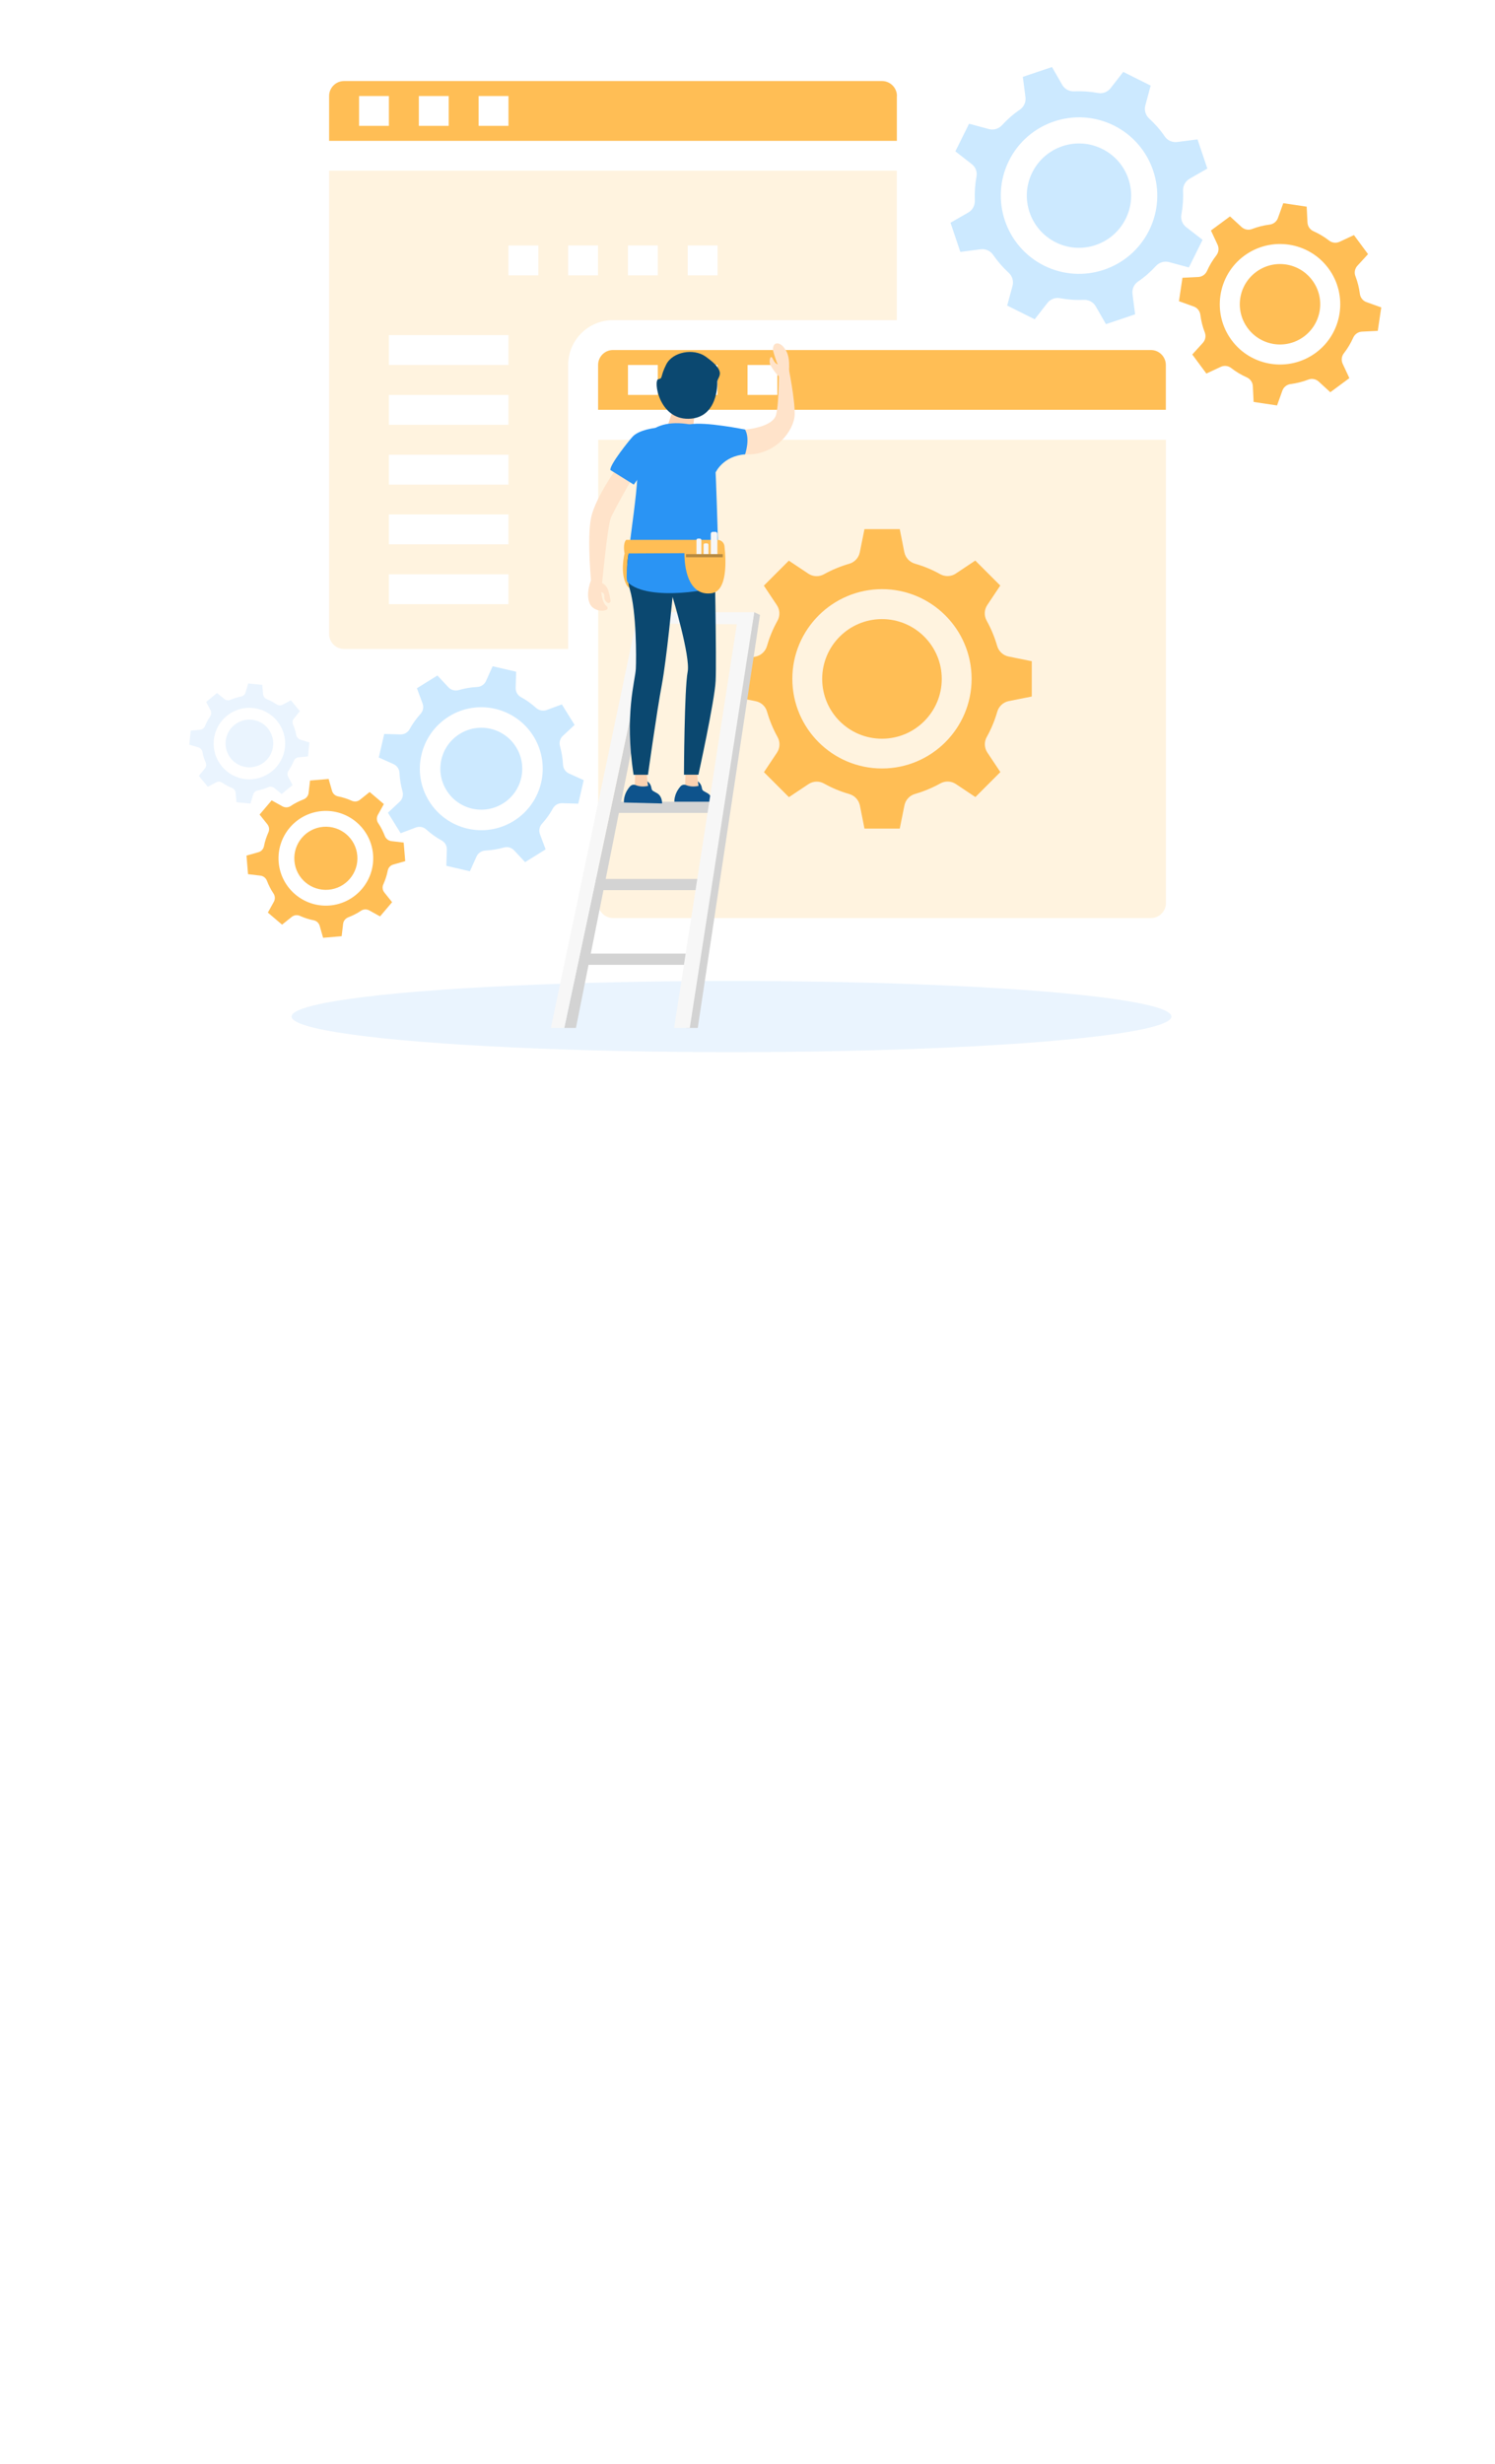 <svg xmlns="http://www.w3.org/2000/svg" xmlns:xlink="http://www.w3.org/1999/xlink" version="1.1" width="386" height="636" viewBox="0 0 386 636" xml:space="preserve">
<desc>Created with Fabric.js 3.5.0</desc>
<defs>
</defs>
<rect x="0" y="0" width="100%" height="100%" fill="#ffffff"/>
<g transform="matrix(0.251 0 0 0.251 200.411 145.613)" id="148327">
<g style="" vector-effect="non-scaling-stroke">
		<g transform="matrix(1 0 0 1 -541.95 184.45)" id="website-maintenance">
<path style="stroke: none; stroke-width: 1; stroke-dasharray: none; stroke-linecap: butt; stroke-dashoffset: 0; stroke-linejoin: miter; stroke-miterlimit: 4; is-custom-font: none; font-file-url: none; fill: rgb(42,148,244); fill-rule: nonzero; opacity: 0.1;" transform=" translate(-418.05, -724.45)" d="M 466.3 715.7 c -0.7 -3.7 -1.8 -7.3 -3.3 -10.7 c -0.9 -2.1 -0.6 -4.5 0.9 -6.3 l 6.1 -7.5 l -9.2 -11.2 l -8.5 4.5 c -2 1.1 -4.5 0.9 -6.4 -0.4 c -3.1 -2.1 -6.4 -3.9 -9.9 -5.3 c -2.1 -0.8 -3.6 -2.8 -3.8 -5.1 l -0.9 -9.6 l -14.4 -1.4 l -2.8 9.3 c -0.7 2.2 -2.5 3.8 -4.8 4.2 c -3.7 0.7 -7.3 1.8 -10.7 3.3 c -2.1 0.9 -4.5 0.6 -6.3 -0.9 l -7.5 -6.1 l -11.2 9.2 l 4.5 8.5 c 1.1 2 0.9 4.5 -0.4 6.4 c -2.1 3.1 -3.9 6.4 -5.3 9.9 c -0.8 2.1 -2.8 3.6 -5.1 3.8 l -9.6 0.9 l -1.4 14.4 l 9.3 2.8 c 2.2 0.7 3.8 2.5 4.2 4.8 c 0.7 3.7 1.8 7.3 3.3 10.7 c 0.9 2.1 0.6 4.6 -0.9 6.3 l -6.1 7.5 l 9.2 11.2 l 8.5 -4.5 c 2 -1.1 4.5 -0.9 6.4 0.4 c 3.1 2.1 6.4 3.9 9.9 5.3 c 2.1 0.8 3.6 2.8 3.8 5.1 l 0.9 9.6 l 14.4 1.4 l 2.8 -9.3 c 0.7 -2.2 2.5 -3.8 4.8 -4.2 c 3.7 -0.7 7.3 -1.8 10.7 -3.3 c 2.1 -0.9 4.5 -0.6 6.3 0.9 l 7.5 6.1 l 11.2 -9.2 l -4.5 -8.5 c -1.1 -2 -0.9 -4.5 0.4 -6.4 c 2.1 -3.1 3.9 -6.4 5.3 -9.9 c 0.8 -2.1 2.8 -3.6 5.1 -3.8 l 9.6 -0.9 l 1.4 -14.4 l -9.3 -2.8 c -2.1 -0.7 -3.8 -2.6 -4.2 -4.8 z m -51.8 45.4 c -20.2 -2 -35 -20 -33 -40.2 c 2 -20.2 20 -35 40.2 -33 c 20.2 2 35 20 33 40.2 c -2 20.2 -20 34.9 -40.2 33 z" stroke-linecap="round"/>
</g>
		<g transform="matrix(1 0 0 1 -541.9 184.4)" id="website-maintenance">
<path style="stroke: none; stroke-width: 1; stroke-dasharray: none; stroke-linecap: butt; stroke-dashoffset: 0; stroke-linejoin: miter; stroke-miterlimit: 4; is-custom-font: none; font-file-url: none; fill: rgb(42,148,244); fill-rule: nonzero; opacity: 0.1;" transform=" translate(-418.1, -724.4)" d="M 393.7 722 c 1.3 -13.5 13.3 -23.3 26.8 -22 c 13.5 1.3 23.3 13.3 22 26.8 c -1.3 13.5 -13.3 23.3 -26.8 22 c -13.5 -1.3 -23.3 -13.3 -22 -26.8 z" stroke-linecap="round"/>
</g>
		<g transform="matrix(1 0 0 1 -46 465.2)" id="website-maintenance">
<ellipse style="stroke: none; stroke-width: 1; stroke-dasharray: none; stroke-linecap: butt; stroke-dashoffset: 0; stroke-linejoin: miter; stroke-miterlimit: 4; is-custom-font: none; font-file-url: none; fill: rgb(42,148,244); fill-rule: nonzero; opacity: 0.1;" cx="0" cy="0" rx="452.5" ry="36.6"/>
</g>
		<g transform="matrix(1 0 0 1 108.85 118)" id="website-maintenance">
<path style="stroke: none; stroke-width: 1; stroke-dasharray: none; stroke-linecap: butt; stroke-dashoffset: 0; stroke-linejoin: miter; stroke-miterlimit: 4; is-custom-font: none; font-file-url: none; fill: rgb(255,190,85); fill-rule: nonzero; opacity: 0.19;" transform=" translate(-1068.85, -658)" d="M 776.8 888.5 c 0 8.5 6.9 15.4 15.4 15.4 h 553.3 c 8.5 0 15.4 -6.9 15.4 -15.4 V 412.1 h -584 v 476.4 z" stroke-linecap="round"/>
</g>
		<g transform="matrix(1 0 0 1 108.8 25.85)" id="website-maintenance">
<path style="stroke: none; stroke-width: 1; stroke-dasharray: none; stroke-linecap: butt; stroke-dashoffset: 0; stroke-linejoin: miter; stroke-miterlimit: 4; is-custom-font: none; font-file-url: none; fill: rgb(255,190,85); fill-rule: nonzero; opacity: 1;" transform=" translate(-1068.8, -565.85)" d="M 950.6 691.8 c 2.6 9 6.2 17.7 10.8 26 c 2.8 5 2.6 11.2 -0.6 16 l -13.4 20.1 l 25.7 25.7 l 20.1 -13.4 c 4.8 -3.2 11 -3.4 16 -0.6 c 8.2 4.6 16.9 8.2 26 10.8 c 5.5 1.6 9.7 6.1 10.9 11.8 l 4.7 23.7 h 36.3 l 4.8 -23.8 c 1.1 -5.6 5.3 -10.2 10.9 -11.8 c 9 -2.6 17.7 -6.2 26 -10.8 c 5 -2.8 11.2 -2.6 16 0.6 l 20.1 13.4 l 25.7 -25.7 l -13.4 -20.1 c -3.2 -4.8 -3.4 -11 -0.6 -16 c 4.6 -8.2 8.2 -16.9 10.8 -26 c 1.6 -5.5 6.1 -9.7 11.8 -10.9 l 23.7 -4.7 v -36.3 l -23.8 -4.8 c -5.6 -1.1 -10.2 -5.3 -11.8 -10.9 c -2.6 -9 -6.2 -17.7 -10.8 -26 c -2.8 -5 -2.6 -11.2 0.6 -16 l 13.4 -20.1 l -25.7 -25.7 l -20.1 13.4 c -4.8 3.2 -11 3.4 -16 0.6 c -8.2 -4.6 -16.9 -8.2 -26 -10.8 c -5.5 -1.6 -9.7 -6.1 -10.9 -11.8 l -4.7 -23.7 h -36.3 l -4.8 23.8 c -1.1 5.6 -5.3 10.2 -10.9 11.8 c -9 2.6 -17.7 6.2 -26 10.8 c -5 2.8 -11.2 2.6 -16 -0.6 L 973 536.4 l -25.7 25.7 l 13.4 20.1 c 3.2 4.8 3.4 11 0.6 16 c -4.6 8.2 -8.2 16.9 -10.8 26 c -1.6 5.5 -6.1 9.7 -11.8 10.9 l -23.7 4.7 v 36.3 l 23.8 4.8 c 5.7 1.1 10.3 5.3 11.8 10.9 z m 118.2 -126.1 c 50.9 0 92.2 41.3 92.2 92.2 c 0 50.9 -41.3 92.2 -92.2 92.2 c -50.9 0 -92.2 -41.3 -92.2 -92.2 c 0 -50.8 41.3 -92.1 92.2 -92.2 z M 776.8 335.2 v 46.1 h 584 v -46.1 c 0 -8.5 -6.9 -15.4 -15.4 -15.4 H 792.1 c -8.5 0 -15.3 6.9 -15.3 15.4 z m 153.7 0 h 30.7 V 366 h -30.7 v -30.8 z m -61.5 0 h 30.7 V 366 H 869 v -30.8 z m -61.5 0 h 30.7 V 366 h -30.7 v -30.8 z" stroke-linecap="round"/>
</g>
		<g transform="matrix(1 0 0 1 -144.8 -158.65)" id="website-maintenance">
<path style="stroke: none; stroke-width: 1; stroke-dasharray: none; stroke-linecap: butt; stroke-dashoffset: 0; stroke-linejoin: miter; stroke-miterlimit: 4; is-custom-font: none; font-file-url: none; fill: rgb(255,190,85); fill-rule: nonzero; opacity: 1;" transform=" translate(-815.2, -381.35)" d="M 1130.3 658 c 0 33.9 -27.5 61.5 -61.5 61.5 s -61.5 -27.5 -61.5 -61.5 c 0 -33.9 27.5 -61.5 61.5 -61.5 c 33.9 0 61.5 27.5 61.5 61.5 z M 1084.2 58.6 c 0 -8.5 -6.9 -15.4 -15.4 -15.4 H 515.5 c -8.5 0 -15.4 6.9 -15.4 15.4 v 46.1 h 584 V 58.6 z M 561.6 89.3 h -30.7 V 58.6 h 30.7 v 30.7 z m 61.5 0 h -30.7 V 58.6 h 30.7 v 30.7 z m 61.5 0 h -30.7 V 58.6 h 30.7 v 30.7 z" stroke-linecap="round"/>
</g>
		<g transform="matrix(1 0 0 1 -167.9 -158.7)" id="website-maintenance">
<path style="stroke: none; stroke-width: 1; stroke-dasharray: none; stroke-linecap: butt; stroke-dashoffset: 0; stroke-linejoin: miter; stroke-miterlimit: 4; is-custom-font: none; font-file-url: none; fill: rgb(255,190,85); fill-rule: nonzero; opacity: 0.19;" transform=" translate(-792.1, -381.3)" d="M 746 335.2 c 0 -25.5 20.6 -46.1 46.1 -46.1 h 292 V 135.4 h -584 v 476.4 c 0 8.5 6.9 15.4 15.4 15.4 H 746 v -292 z m 123 -122.9 h 30.7 V 243 H 869 v -30.7 z m -61.5 0 h 30.7 V 243 h -30.7 v -30.7 z m -61.5 0 h 30.7 V 243 H 746 v -30.7 z m -61.4 368.8 h -123 v -30.7 h 123 v 30.7 z m 0 -61.5 h -123 v -30.7 h 123 v 30.7 z m 0 -61.4 h -123 v -30.7 h 123 v 30.7 z m 0 -61.5 h -123 V 366 h 123 v 30.7 z m 0 -61.5 h -123 v -30.7 h 123 v 30.7 z m 0 -92.2 v -30.7 h 30.7 V 243 h -30.7 z" stroke-linecap="round"/>
</g>
		<g transform="matrix(1 0 0 1 -86.55 222.757)" id="website-maintenance">
<path style="stroke: none; stroke-width: 1; stroke-dasharray: none; stroke-linecap: butt; stroke-dashoffset: 0; stroke-linejoin: miter; stroke-miterlimit: 4; is-custom-font: none; font-file-url: none; fill: rgb(252,210,177); fill-rule: nonzero; opacity: 1;" transform=" translate(-873.45, -762.757)" d="m 866.3 767.1 l 0.6 -16.2 l 11.5 3.5 l 2.2 20.2 s -11 0.7 -14.3 -7.5 z" stroke-linecap="round"/>
</g>
		<g transform="matrix(1 0 0 1 -85.127 234.75)" id="website-maintenance">
<path style="stroke: none; stroke-width: 1; stroke-dasharray: none; stroke-linecap: butt; stroke-dashoffset: 0; stroke-linejoin: miter; stroke-miterlimit: 4; is-custom-font: none; font-file-url: none; fill: rgb(14,83,140); fill-rule: nonzero; opacity: 1;" transform=" translate(-874.873, -774.75)" d="M 867.3 767.2 c 2.7 1.1 7.2 2.1 12.8 0.8 l -0.7 -4.6 s 3.2 1.9 4 6.1 c 0.8 4.1 1 3 6.2 6.2 c 5.3 3.2 4.9 10.4 4.9 10.4 l -39.2 -1 s -1.1 -7.9 6 -16.3 c 1.4 -1.8 3.9 -2.5 6 -1.6 z" stroke-linecap="round"/>
</g>
		<g transform="matrix(1 0 0 1 -145.726 5.814)" id="website-maintenance">
<path style="stroke: none; stroke-width: 1; stroke-dasharray: none; stroke-linecap: butt; stroke-dashoffset: 0; stroke-linejoin: miter; stroke-miterlimit: 4; is-custom-font: none; font-file-url: none; fill: rgb(255,190,85); fill-rule: nonzero; opacity: 1;" transform=" translate(-814.274, -545.814)" d="M 804 529 s -5.1 19.9 2.1 32.4 s 20.2 -15.2 20.2 -15.2 S 824 519.6 804 529 z" stroke-linecap="round"/>
</g>
		<g transform="matrix(1 0 0 1 -167.663 -42.05)" id="website-maintenance">
<path style="stroke: none; stroke-width: 1; stroke-dasharray: none; stroke-linecap: butt; stroke-dashoffset: 0; stroke-linejoin: miter; stroke-miterlimit: 4; is-custom-font: none; font-file-url: none; fill: rgb(255,227,202); fill-rule: nonzero; opacity: 1;" transform=" translate(-792.337, -497.95)" d="M 800.4 434.6 s -26.4 35.9 -30.8 57.6 c -4.5 21.7 0.3 69.1 0.3 69.1 h 10.8 s 5.7 -60.5 9.3 -69.1 c 3.6 -8.8 27 -49.4 27 -49.4 l -16.6 -8.2 z" stroke-linecap="round"/>
</g>
		<g transform="matrix(1 0 0 1 -129.55 328.15)" id="website-maintenance">
<path style="stroke: none; stroke-width: 1; stroke-dasharray: none; stroke-linecap: butt; stroke-dashoffset: 0; stroke-linejoin: miter; stroke-miterlimit: 4; is-custom-font: none; font-file-url: none; fill: rgb(211,211,211); fill-rule: nonzero; opacity: 1;" transform=" translate(-830.45, -868.15)" d="M 795.9 784.3 h 100.2 v 11.5 H 795.9 z M 774.5 863.7 h 107.7 v 11.5 H 774.5 z M 764.8 940.5 h 107.7 V 952 H 764.8 z" stroke-linecap="round"/>
</g>
		<g transform="matrix(1 0 0 1 -117.35 263.15)" id="website-maintenance">
<path style="stroke: none; stroke-width: 1; stroke-dasharray: none; stroke-linecap: butt; stroke-dashoffset: 0; stroke-linejoin: miter; stroke-miterlimit: 4; is-custom-font: none; font-file-url: none; fill: rgb(211,211,211); fill-rule: nonzero; opacity: 1;" transform=" translate(-842.65, -803.15)" d="M 754 1016.9 h -12 l 88.4 -415.8 h 6.7 z M 879.3 1016.9 h -12 l 70.1 -427.5 l 5.9 2.8 z" stroke-linecap="round"/>
</g>
		<g transform="matrix(1 0 0 1 -127.2 263.15)" id="website-maintenance">
<path style="stroke: none; stroke-width: 1; stroke-dasharray: none; stroke-linecap: butt; stroke-dashoffset: 0; stroke-linejoin: miter; stroke-miterlimit: 4; is-custom-font: none; font-file-url: none; fill: rgb(247,247,247); fill-rule: nonzero; opacity: 1;" transform=" translate(-832.8, -803.15)" d="m 855 1016.9 l 64.5 -415.1 l -89.1 -0.7 l -88.4 415.8 h -13.8 L 818 589.4 h 119.4 l -66.3 427.5 H 853" stroke-linecap="round"/>
</g>
		<g transform="matrix(1 0 0 1 -138.35 222.757)" id="website-maintenance">
<path style="stroke: none; stroke-width: 1; stroke-dasharray: none; stroke-linecap: butt; stroke-dashoffset: 0; stroke-linejoin: miter; stroke-miterlimit: 4; is-custom-font: none; font-file-url: none; fill: rgb(252,210,177); fill-rule: nonzero; opacity: 1;" transform=" translate(-821.65, -762.757)" d="m 814.5 767.1 l 0.6 -16.2 l 11.5 3.5 l 2.2 20.2 c -0.1 0 -11 0.7 -14.3 -7.5 z" stroke-linecap="round"/>
</g>
		<g transform="matrix(1 0 0 1 -13.469 -157.661)" id="website-maintenance">
<path style="stroke: none; stroke-width: 1; stroke-dasharray: none; stroke-linecap: butt; stroke-dashoffset: 0; stroke-linejoin: miter; stroke-miterlimit: 4; is-custom-font: none; font-file-url: none; fill: rgb(255,227,202); fill-rule: nonzero; opacity: 1;" transform=" translate(-946.531, -382.339)" d="M 928 401.6 s 28.5 -2.1 31.9 -15.3 c 3.4 -13.2 2.8 -48.8 2.8 -48.8 h 9.9 s 6.8 33.1 6.4 48.8 c -0.4 15.7 -19.5 42.5 -51 40.8 c -31.4 -1.7 0 -25.5 0 -25.5 z" stroke-linecap="round"/>
</g>
		<g transform="matrix(1 0 0 1 -147.461 -110.95)" id="website-maintenance">
<path style="stroke: none; stroke-width: 1; stroke-dasharray: none; stroke-linecap: butt; stroke-dashoffset: 0; stroke-linejoin: miter; stroke-miterlimit: 4; is-custom-font: none; font-file-url: none; fill: rgb(42,148,244); fill-rule: nonzero; opacity: 1;" transform=" translate(-812.539, -429.05)" d="M 835.7 399.9 s -16.5 1.7 -23.3 8.9 c -3.3 3.5 -23.8 28.9 -23 34.4 l 24.1 15 l 19.7 -27.3 l 2.5 -31 z" stroke-linecap="round"/>
</g>
		<g transform="matrix(1 0 0 1 -107.69 92.98)" id="website-maintenance">
<path style="stroke: none; stroke-width: 1; stroke-dasharray: none; stroke-linecap: butt; stroke-dashoffset: 0; stroke-linejoin: miter; stroke-miterlimit: 4; is-custom-font: none; font-file-url: none; fill: rgb(11,72,112); fill-rule: nonzero; opacity: 1;" transform=" translate(-852.31, -632.98)" d="M 809.9 522.2 s -7.1 21 -0.4 44 s 6.7 69.4 6.1 81.5 s -11.9 47.1 -2.3 108.9 h 14.8 s 9 -64.8 14.2 -92.4 c 4.9 -25.9 11.1 -90.5 11.1 -90.5 s 18.6 61.3 15.5 77.1 c -3.4 17.4 -3.8 105.7 -3.8 105.7 H 880 s 16.7 -76 17.7 -96.4 c 1.1 -20.4 -1.2 -134.8 -1.2 -134.8 s -49.6 -33.7 -86.6 -3.1 z" stroke-linecap="round"/>
</g>
		<g transform="matrix(1 0 0 1 -97.75 -154.2)" id="website-maintenance">
<path style="stroke: none; stroke-width: 1; stroke-dasharray: none; stroke-linecap: butt; stroke-dashoffset: 0; stroke-linejoin: miter; stroke-miterlimit: 4; is-custom-font: none; font-file-url: none; fill: rgb(252,210,177); fill-rule: nonzero; opacity: 1;" transform=" translate(-862.25, -385.8)" d="m 860.7 360 l -15.1 46.2 l 27.3 5.4 l 6 -47.9 z" stroke-linecap="round"/>
</g>
		<g transform="matrix(1 0 0 1 -106.365 -57.575)" id="website-maintenance">
<path style="stroke: none; stroke-width: 1; stroke-dasharray: none; stroke-linecap: butt; stroke-dashoffset: 0; stroke-linejoin: miter; stroke-miterlimit: 4; is-custom-font: none; font-file-url: none; fill: rgb(42,148,244); fill-rule: nonzero; opacity: 1;" transform=" translate(-853.635, -482.425)" d="M 876.2 397.3 s 18.5 3.8 20.4 28 c 1.9 24.2 4.5 127.4 4.5 136.3 c -0.6 4.1 -72.5 17.8 -93.9 -3 c -5.4 -5.3 12.3 -95.1 9.8 -118.7 c -2.6 -23.5 11.4 -53.4 59.2 -42.6 z" stroke-linecap="round"/>
</g>
		<g transform="matrix(1 0 0 1 -61.178 -119.36)" id="website-maintenance">
<path style="stroke: none; stroke-width: 1; stroke-dasharray: none; stroke-linecap: butt; stroke-dashoffset: 0; stroke-linejoin: miter; stroke-miterlimit: 4; is-custom-font: none; font-file-url: none; fill: rgb(42,148,244); fill-rule: nonzero; opacity: 1;" transform=" translate(-898.822, -420.64)" d="M 897.7 445.7 s 7.4 -16.9 30.3 -18.6 c 0 0 5.5 -15.7 0 -25.5 c 0 0 -41.5 -8.5 -57.3 -5.3 s 27 49.4 27 49.4 z" stroke-linecap="round"/>
</g>
		<g transform="matrix(1 0 0 1 3.317 -208.772)" id="website-maintenance">
<path style="stroke: none; stroke-width: 1; stroke-dasharray: none; stroke-linecap: butt; stroke-dashoffset: 0; stroke-linejoin: miter; stroke-miterlimit: 4; is-custom-font: none; font-file-url: none; fill: rgb(255,227,202); fill-rule: nonzero; opacity: 1;" transform=" translate(-963.317, -331.229)" d="M 972.5 346.4 s 3.1 -16.6 -2.4 -26 c -3.3 -5.6 -6.9 -8.2 -10.5 -7.2 c -2.4 0.7 -3.4 4.9 -2.8 7.3 c 0.8 3.1 3.4 11.6 4.8 14 c 0 0 -2.5 0 -5.1 -5.6 c -2.5 -5.5 -4.4 2.6 -2.4 6.4 c 3 5.5 12.9 20.6 18.4 11.1 z" stroke-linecap="round"/>
</g>
		<g transform="matrix(1 0 0 1 -137.027 234.75)" id="website-maintenance">
<path style="stroke: none; stroke-width: 1; stroke-dasharray: none; stroke-linecap: butt; stroke-dashoffset: 0; stroke-linejoin: miter; stroke-miterlimit: 4; is-custom-font: none; font-file-url: none; fill: rgb(14,83,140); fill-rule: nonzero; opacity: 1;" transform=" translate(-822.973, -774.75)" d="M 815.4 767.2 c 2.7 1.1 7.2 2.1 12.8 0.8 l -0.7 -4.6 s 3.2 1.9 4 6.1 c 0.8 4.1 1 3 6.2 6.2 c 5.3 3.2 4.9 10.4 4.9 10.4 l -39.2 -1 s -1.1 -7.9 6 -16.3 c 1.5 -1.8 3.9 -2.5 6 -1.6 z" stroke-linecap="round"/>
</g>
		<g transform="matrix(1 0 0 1 -90.455 -183.856)" id="website-maintenance">
<path style="stroke: none; stroke-width: 1; stroke-dasharray: none; stroke-linecap: butt; stroke-dashoffset: 0; stroke-linejoin: miter; stroke-miterlimit: 4; is-custom-font: none; font-file-url: none; fill: rgb(11,72,112); fill-rule: nonzero; opacity: 1;" transform=" translate(-869.545, -356.144)" d="M 899.4 353.1 c -0.7 -5.8 11.9 -9.7 -12.2 -26.7 c -12.3 -8.6 -33.7 -4.8 -40.3 8.2 s -3.1 14.3 -8.2 15.2 c -5.1 1 0.3 41.2 31.1 40.7 c 30.9 -0.5 29.6 -37.4 29.6 -37.4 z" stroke-linecap="round"/>
</g>
		<g transform="matrix(1 0 0 1 -104.403 2.583)" id="website-maintenance">
<path style="stroke: none; stroke-width: 1; stroke-dasharray: none; stroke-linecap: butt; stroke-dashoffset: 0; stroke-linejoin: miter; stroke-miterlimit: 4; is-custom-font: none; font-file-url: none; fill: rgb(255,190,85); fill-rule: nonzero; opacity: 1;" transform=" translate(-855.597, -542.583)" d="M 805.7 515 h 93.8 c 3.8 0 6.9 2.8 7.3 6.5 c 1.6 14.1 3.3 46.1 -13.2 48.4 c -21.2 3 -28 -19.9 -28 -41.2 l -61.6 0.3 s -2.1 -10.2 1.7 -14 z" stroke-linecap="round"/>
</g>
		<g transform="matrix(1 0 0 1 -183.469 31.806)" id="website-maintenance">
<path style="stroke: none; stroke-width: 1; stroke-dasharray: none; stroke-linecap: butt; stroke-dashoffset: 0; stroke-linejoin: miter; stroke-miterlimit: 4; is-custom-font: none; font-file-url: none; fill: rgb(255,227,202); fill-rule: nonzero; opacity: 1;" transform=" translate(-776.531, -571.807)" d="M 780 555.7 s -1.8 21.3 5.1 27.1 c 6.9 5.9 -12.2 8.5 -16.9 -2.3 s 1.7 -24.8 1.7 -24.8 H 780 z" stroke-linecap="round"/>
</g>
		<g transform="matrix(1 0 0 1 -177.581 29.231)" id="website-maintenance">
<path style="stroke: none; stroke-width: 1; stroke-dasharray: none; stroke-linecap: butt; stroke-dashoffset: 0; stroke-linejoin: miter; stroke-miterlimit: 4; is-custom-font: none; font-file-url: none; fill: rgb(255,227,202); fill-rule: nonzero; opacity: 1;" transform=" translate(-782.419, -569.231)" d="M 778.2 558.5 s 6.4 1.1 8.8 8 c 1.4 3.9 2.2 8.1 2.6 11 c 0.3 1.9 -1.9 3.2 -3.5 2 c -1.6 -1.2 -3.1 -3 -2.9 -6.1 c 0.5 -6.5 -7.3 -4.6 -7.3 -4.6 s -2.6 -7.7 2.3 -10.3 z" stroke-linecap="round"/>
</g>
		<g transform="matrix(1 0 0 1 -71.25 -21.75)" id="website-maintenance">
<path style="stroke: none; stroke-width: 1; stroke-dasharray: none; stroke-linecap: butt; stroke-dashoffset: 0; stroke-linejoin: miter; stroke-miterlimit: 4; is-custom-font: none; font-file-url: none; fill: rgb(247,247,247); fill-rule: nonzero; opacity: 1;" transform=" translate(-888.75, -518.25)" d="M 882.9 529.7 H 878 v -14.5 c 0 -0.8 0.7 -1.5 1.5 -1.5 h 2 c 0.8 0 1.5 0.7 1.5 1.5 v 14.5 z M 890.2 529.7 h -4.9 v -9.6 c 0 -0.8 0.7 -1.5 1.5 -1.5 h 2 c 0.8 0 1.5 0.7 1.5 1.5 v 9.6 z M 899.5 529.7 h -6.8 v -20.9 c 0 -1.1 0.9 -2 2 -2 h 2.8 c 1.1 0 2 0.9 2 2 v 20.9 z" stroke-linecap="round"/>
</g>
		<g transform="matrix(1 0 0 1 -73.9 -8.7)" id="website-maintenance">
<path style="stroke: none; stroke-width: 1; stroke-dasharray: none; stroke-linecap: butt; stroke-dashoffset: 0; stroke-linejoin: miter; stroke-miterlimit: 4; is-custom-font: none; font-file-url: none; fill: rgb(22,22,22); fill-rule: nonzero; opacity: 0.32;" transform=" translate(-886.1, -531.3)" d="M 867.2 529.7 H 905 v 3.2 h -37.8 z" stroke-linecap="round"/>
</g>
		<g transform="matrix(1 0 0 1 -463.25 302.55)" id="website-maintenance">
<path style="stroke: none; stroke-width: 1; stroke-dasharray: none; stroke-linecap: butt; stroke-dashoffset: 0; stroke-linejoin: miter; stroke-miterlimit: 4; is-custom-font: none; font-file-url: none; fill: rgb(255,190,85); fill-rule: nonzero; opacity: 1;" transform=" translate(-496.75, -842.55)" d="M 557.4 819.5 c -1.8 -4.6 -4 -9.1 -6.8 -13.2 c -1.7 -2.5 -1.8 -5.8 -0.4 -8.4 l 6.2 -11.2 l -14.6 -12.4 l -10 8 c -2.4 1.9 -5.6 2.3 -8.4 1 c -4.5 -2 -9.3 -3.6 -14.1 -4.5 c -3 -0.6 -5.4 -2.8 -6.2 -5.7 l -3.5 -12.2 l -19.1 1.6 l -1.5 12.7 c -0.3 3 -2.4 5.6 -5.2 6.7 c -4.6 1.8 -9.1 4 -13.2 6.8 c -2.5 1.7 -5.8 1.8 -8.4 0.4 l -11.2 -6.2 l -12.4 14.6 l 8 10 c 1.9 2.4 2.3 5.6 1 8.4 c -2 4.5 -3.6 9.3 -4.5 14.1 c -0.6 3 -2.8 5.4 -5.7 6.2 l -12.3 3.5 l 1.6 19.1 l 12.7 1.5 c 3 0.3 5.6 2.4 6.7 5.2 c 1.8 4.6 4 9.1 6.8 13.2 c 1.7 2.5 1.8 5.8 0.4 8.4 l -6.2 11.2 l 14.6 12.4 l 10 -8 c 2.4 -1.9 5.6 -2.3 8.4 -1 c 4.5 2 9.3 3.6 14.1 4.5 c 3 0.6 5.4 2.8 6.2 5.7 l 3.5 12.3 l 19.1 -1.6 l 1.5 -12.7 c 0.3 -3 2.4 -5.6 5.2 -6.7 c 4.6 -1.8 9.1 -4 13.2 -6.8 c 2.5 -1.7 5.8 -1.8 8.4 -0.4 l 11.2 6.2 l 12.4 -14.6 l -8 -10 c -1.9 -2.4 -2.3 -5.6 -1 -8.4 c 2 -4.5 3.6 -9.3 4.5 -14.1 c 0.6 -3 2.8 -5.4 5.7 -6.2 l 12.3 -3.5 l -1.6 -19.1 l -12.7 -1.5 c -3 -0.4 -5.6 -2.5 -6.7 -5.3 z M 500.8 891 c -26.8 2.2 -50.3 -17.7 -52.6 -44.5 c -2.2 -26.8 17.7 -50.3 44.5 -52.6 c 26.8 -2.2 50.3 17.7 52.6 44.5 c 2.2 26.8 -17.7 50.3 -44.5 52.6 z" stroke-linecap="round"/>
</g>
		<g transform="matrix(1 0 0 1 -463.25 302.45)" id="website-maintenance">
<path style="stroke: none; stroke-width: 1; stroke-dasharray: none; stroke-linecap: butt; stroke-dashoffset: 0; stroke-linejoin: miter; stroke-miterlimit: 4; is-custom-font: none; font-file-url: none; fill: rgb(255,190,85); fill-rule: nonzero; opacity: 1;" transform=" translate(-496.75, -842.45)" d="M 464.4 845.2 c -1.5 -17.9 11.8 -33.6 29.6 -35.1 c 17.9 -1.5 33.6 11.8 35.1 29.6 c 1.5 17.9 -11.8 33.6 -29.6 35.1 c -17.9 1.5 -33.6 -11.7 -35.1 -29.6 z" stroke-linecap="round"/>
</g>
		<g transform="matrix(1 0 0 1 -303.4 210.4)" id="website-maintenance">
<path style="stroke: none; stroke-width: 1; stroke-dasharray: none; stroke-linecap: butt; stroke-dashoffset: 0; stroke-linejoin: miter; stroke-miterlimit: 4; is-custom-font: none; font-file-url: none; fill: rgb(204,233,255); fill-rule: nonzero; opacity: 1;" transform=" translate(-656.6, -750.4)" d="M 713.1 687.9 c -4.8 -4.3 -10 -8.1 -15.7 -11.2 c -3.5 -1.9 -5.5 -5.6 -5.4 -9.5 l 0.5 -16.6 l -24.2 -5.6 l -6.8 15.1 c -1.6 3.6 -5.1 6 -9.1 6.2 c -6.4 0.3 -12.8 1.4 -19 3.2 c -3.8 1.1 -7.9 0 -10.6 -2.9 l -11.3 -12.1 l -21.1 13.1 l 5.8 15.6 c 1.4 3.7 0.6 7.9 -2.1 10.8 c -4.3 4.8 -8.1 10 -11.2 15.7 c -1.9 3.5 -5.6 5.5 -9.5 5.4 l -16.6 -0.5 l -5.6 24.2 l 15.1 6.8 c 3.6 1.6 6 5.1 6.2 9.1 c 0.3 6.4 1.4 12.8 3.1 19 c 1.1 3.8 0 7.9 -2.9 10.6 l -12.1 11.3 l 13.1 21.1 l 15.6 -5.9 c 3.7 -1.4 7.8 -0.6 10.8 2.1 c 4.8 4.3 10 8.1 15.7 11.2 c 3.5 1.9 5.6 5.6 5.4 9.5 l -0.5 16.6 l 24.2 5.6 l 6.8 -15.1 c 1.6 -3.6 5.1 -6 9.1 -6.2 c 6.4 -0.3 12.8 -1.4 19 -3.1 c 3.8 -1.1 7.9 0 10.6 2.9 l 11.3 12.1 l 21.1 -13.1 l -5.8 -15.6 c -1.4 -3.7 -0.6 -7.9 2.1 -10.8 c 4.3 -4.8 8.1 -10 11.2 -15.7 c 1.9 -3.5 5.6 -5.5 9.5 -5.4 l 16.6 0.5 l 5.6 -24.2 l -15.1 -6.8 c -3.6 -1.6 -6 -5.1 -6.2 -9.1 c -0.3 -6.4 -1.4 -12.8 -3.1 -19 c -1.1 -3.8 0 -7.9 2.9 -10.6 l 12.1 -11.3 l -13.1 -21.1 l -15.6 5.8 c -3.7 1.3 -7.8 0.5 -10.8 -2.1 z m -23 116.1 c -29.6 18.5 -68.6 9.4 -87.1 -20.2 s -9.4 -68.6 20.2 -87.1 s 68.6 -9.4 87.1 20.2 c 18.4 29.7 9.4 68.6 -20.2 87.1 z" stroke-linecap="round"/>
</g>
		<g transform="matrix(1 0 0 1 -303.35 210.35)" id="website-maintenance">
<path style="stroke: none; stroke-width: 1; stroke-dasharray: none; stroke-linecap: butt; stroke-dashoffset: 0; stroke-linejoin: miter; stroke-miterlimit: 4; is-custom-font: none; font-file-url: none; fill: rgb(204,233,255); fill-rule: nonzero; opacity: 1;" transform=" translate(-656.65, -750.35)" d="M 620.9 772.6 c -12.3 -19.7 -6.3 -45.7 13.5 -58 c 19.8 -12.3 45.7 -6.3 58 13.5 c 12.3 19.7 6.3 45.7 -13.5 58 c -19.7 12.3 -45.7 6.3 -58 -13.5 z" stroke-linecap="round"/>
</g>
		<g transform="matrix(1 0 0 1 518.35 -267.2)" id="website-maintenance">
<path style="stroke: none; stroke-width: 1; stroke-dasharray: none; stroke-linecap: butt; stroke-dashoffset: 0; stroke-linejoin: miter; stroke-miterlimit: 4; is-custom-font: none; font-file-url: none; fill: rgb(255,190,85); fill-rule: nonzero; opacity: 1;" transform=" translate(-1478.35, -272.8)" d="M 1412.8 222.4 c -3.9 5 -7.1 10.4 -9.7 16.2 c -1.6 3.5 -5 5.9 -8.9 6.1 l -16.3 0.8 l -3.6 24.1 l 15.3 5.5 c 3.6 1.3 6.2 4.6 6.7 8.4 c 0.8 6.3 2.3 12.4 4.6 18.3 c 1.4 3.6 0.6 7.7 -2 10.6 l -10.9 12 l 14.5 19.6 l 14.8 -6.9 c 3.5 -1.6 7.6 -1.2 10.7 1.2 c 5 3.9 10.4 7.1 16.2 9.7 c 3.5 1.6 5.9 5 6.1 8.9 l 0.8 16.3 l 24.1 3.6 l 5.5 -15.3 c 1.3 -3.6 4.6 -6.2 8.4 -6.7 c 6.3 -0.8 12.4 -2.3 18.3 -4.6 c 3.6 -1.4 7.7 -0.6 10.6 2 l 12 11 l 19.6 -14.5 l -6.9 -14.8 c -1.6 -3.5 -1.2 -7.6 1.2 -10.7 c 3.9 -5 7.1 -10.4 9.7 -16.2 c 1.6 -3.5 5 -5.9 8.9 -6.1 l 16.3 -0.8 l 3.6 -24.1 l -15.3 -5.5 c -3.6 -1.3 -6.2 -4.6 -6.7 -8.4 c -0.8 -6.3 -2.3 -12.4 -4.6 -18.3 c -1.4 -3.6 -0.6 -7.7 2 -10.6 l 11 -12 l -14.5 -19.6 l -14.8 6.9 c -3.5 1.6 -7.6 1.2 -10.7 -1.2 c -5 -3.9 -10.4 -7.1 -16.2 -9.7 c -3.5 -1.6 -5.9 -5 -6.1 -8.9 l -0.8 -16.3 l -24.1 -3.6 l -5.5 15.3 c -1.3 3.6 -4.6 6.2 -8.4 6.7 c -6.3 0.8 -12.4 2.3 -18.3 4.6 c -3.6 1.4 -7.7 0.6 -10.6 -2 l -12 -11 l -19.6 14.5 l 6.9 14.8 c 1.5 3.5 1.1 7.6 -1.3 10.7 z m 115.3 13.5 c 20.3 27.5 14.5 66.4 -13 86.7 c -27.5 20.3 -66.4 14.5 -86.7 -13 c -20.3 -27.5 -14.5 -66.4 13 -86.7 c 27.6 -20.3 66.4 -14.5 86.7 13 z" stroke-linecap="round"/>
</g>
		<g transform="matrix(1 0 0 1 518.25 -267.25)" id="website-maintenance">
<path style="stroke: none; stroke-width: 1; stroke-dasharray: none; stroke-linecap: butt; stroke-dashoffset: 0; stroke-linejoin: miter; stroke-miterlimit: 4; is-custom-font: none; font-file-url: none; fill: rgb(255,190,85); fill-rule: nonzero; opacity: 1;" transform=" translate(-1478.25, -272.75)" d="M 1502.8 306 c -18.4 13.6 -44.2 9.7 -57.8 -8.7 c -13.6 -18.4 -9.7 -44.2 8.7 -57.8 c 18.4 -13.6 44.2 -9.7 57.8 8.7 c 13.6 18.3 9.7 44.2 -8.7 57.8 z" stroke-linecap="round"/>
</g>
		<g transform="matrix(1 0 0 1 311.4 -379)" id="website-maintenance">
<path style="stroke: none; stroke-width: 1; stroke-dasharray: none; stroke-linecap: butt; stroke-dashoffset: 0; stroke-linejoin: miter; stroke-miterlimit: 4; is-custom-font: none; font-file-url: none; fill: rgb(204,233,255); fill-rule: nonzero; opacity: 1;" transform=" translate(-1271.4, -161)" d="M 1166 141.6 c -1.5 8.1 -2 16.3 -1.7 24.5 c 0.2 5 -2.3 9.8 -6.7 12.3 l -18.3 10.5 l 10.1 30 l 21 -2.7 c 5 -0.6 9.9 1.6 12.7 5.7 c 4.7 6.8 10.1 13 16.1 18.5 c 3.7 3.4 5.2 8.6 3.9 13.4 l -5.5 20.3 l 28.3 14.1 l 13 -16.7 c 3.1 -4 8.1 -5.9 13 -5 c 8.1 1.5 16.3 2.1 24.5 1.7 c 5 -0.2 9.8 2.3 12.3 6.7 l 10.5 18.3 l 30 -10.1 l -2.7 -21 c -0.6 -5 1.6 -9.9 5.7 -12.7 c 6.8 -4.6 13 -10.1 18.5 -16.1 c 3.4 -3.7 8.6 -5.2 13.4 -3.9 l 20.4 5.5 l 14.1 -28.4 l -16.8 -13 c -4 -3.1 -5.9 -8.1 -5 -13 c 1.5 -8.1 2.1 -16.3 1.7 -24.5 c -0.2 -5 2.4 -9.8 6.7 -12.3 l 18.3 -10.5 l -10.1 -30 l -21 2.7 c -5 0.6 -9.9 -1.6 -12.7 -5.7 c -4.6 -6.8 -10.1 -13 -16.1 -18.5 c -3.7 -3.4 -5.2 -8.6 -3.9 -13.4 l 5.5 -20.4 l -28.2 -14.1 l -13 16.7 c -3.1 4 -8.1 5.9 -13 5 c -8.1 -1.5 -16.3 -2.1 -24.5 -1.7 c -5 0.2 -9.8 -2.3 -12.3 -6.7 l -10.5 -18.3 l -30 10.1 l 2.7 21 c 0.6 5 -1.6 9.9 -5.7 12.7 c -6.8 4.6 -13 10.1 -18.5 16.1 c -3.4 3.7 -8.6 5.2 -13.4 3.9 l -20.4 -5.5 l -14.1 28.4 l 16.7 13 c 4.1 3.1 6 8.1 5 13.1 z m 141.3 -52.7 c 39.8 19.8 56 68.1 36.3 107.9 c -19.8 39.8 -68.1 56 -107.9 36.3 c -39.8 -19.8 -56 -68.1 -36.3 -107.9 c 19.8 -39.8 68.1 -56 107.9 -36.3 z" stroke-linecap="round"/>
</g>
		<g transform="matrix(1 0 0 1 311.459 -378.95)" id="website-maintenance">
<path style="stroke: none; stroke-width: 1; stroke-dasharray: none; stroke-linecap: butt; stroke-dashoffset: 0; stroke-linejoin: miter; stroke-miterlimit: 4; is-custom-font: none; font-file-url: none; fill: rgb(204,233,255); fill-rule: nonzero; opacity: 1;" transform=" translate(-1271.459, -161.05)" d="M 1319.5 184.9 c -13.2 26.5 -45.4 37.4 -71.9 24.2 c -26.5 -13.2 -37.4 -45.4 -24.2 -71.9 c 13.2 -26.5 45.4 -37.4 71.9 -24.2 c 26.6 13.1 37.4 45.3 24.2 71.9 z" stroke-linecap="round"/>
</g>
</g>
</g>
</svg>